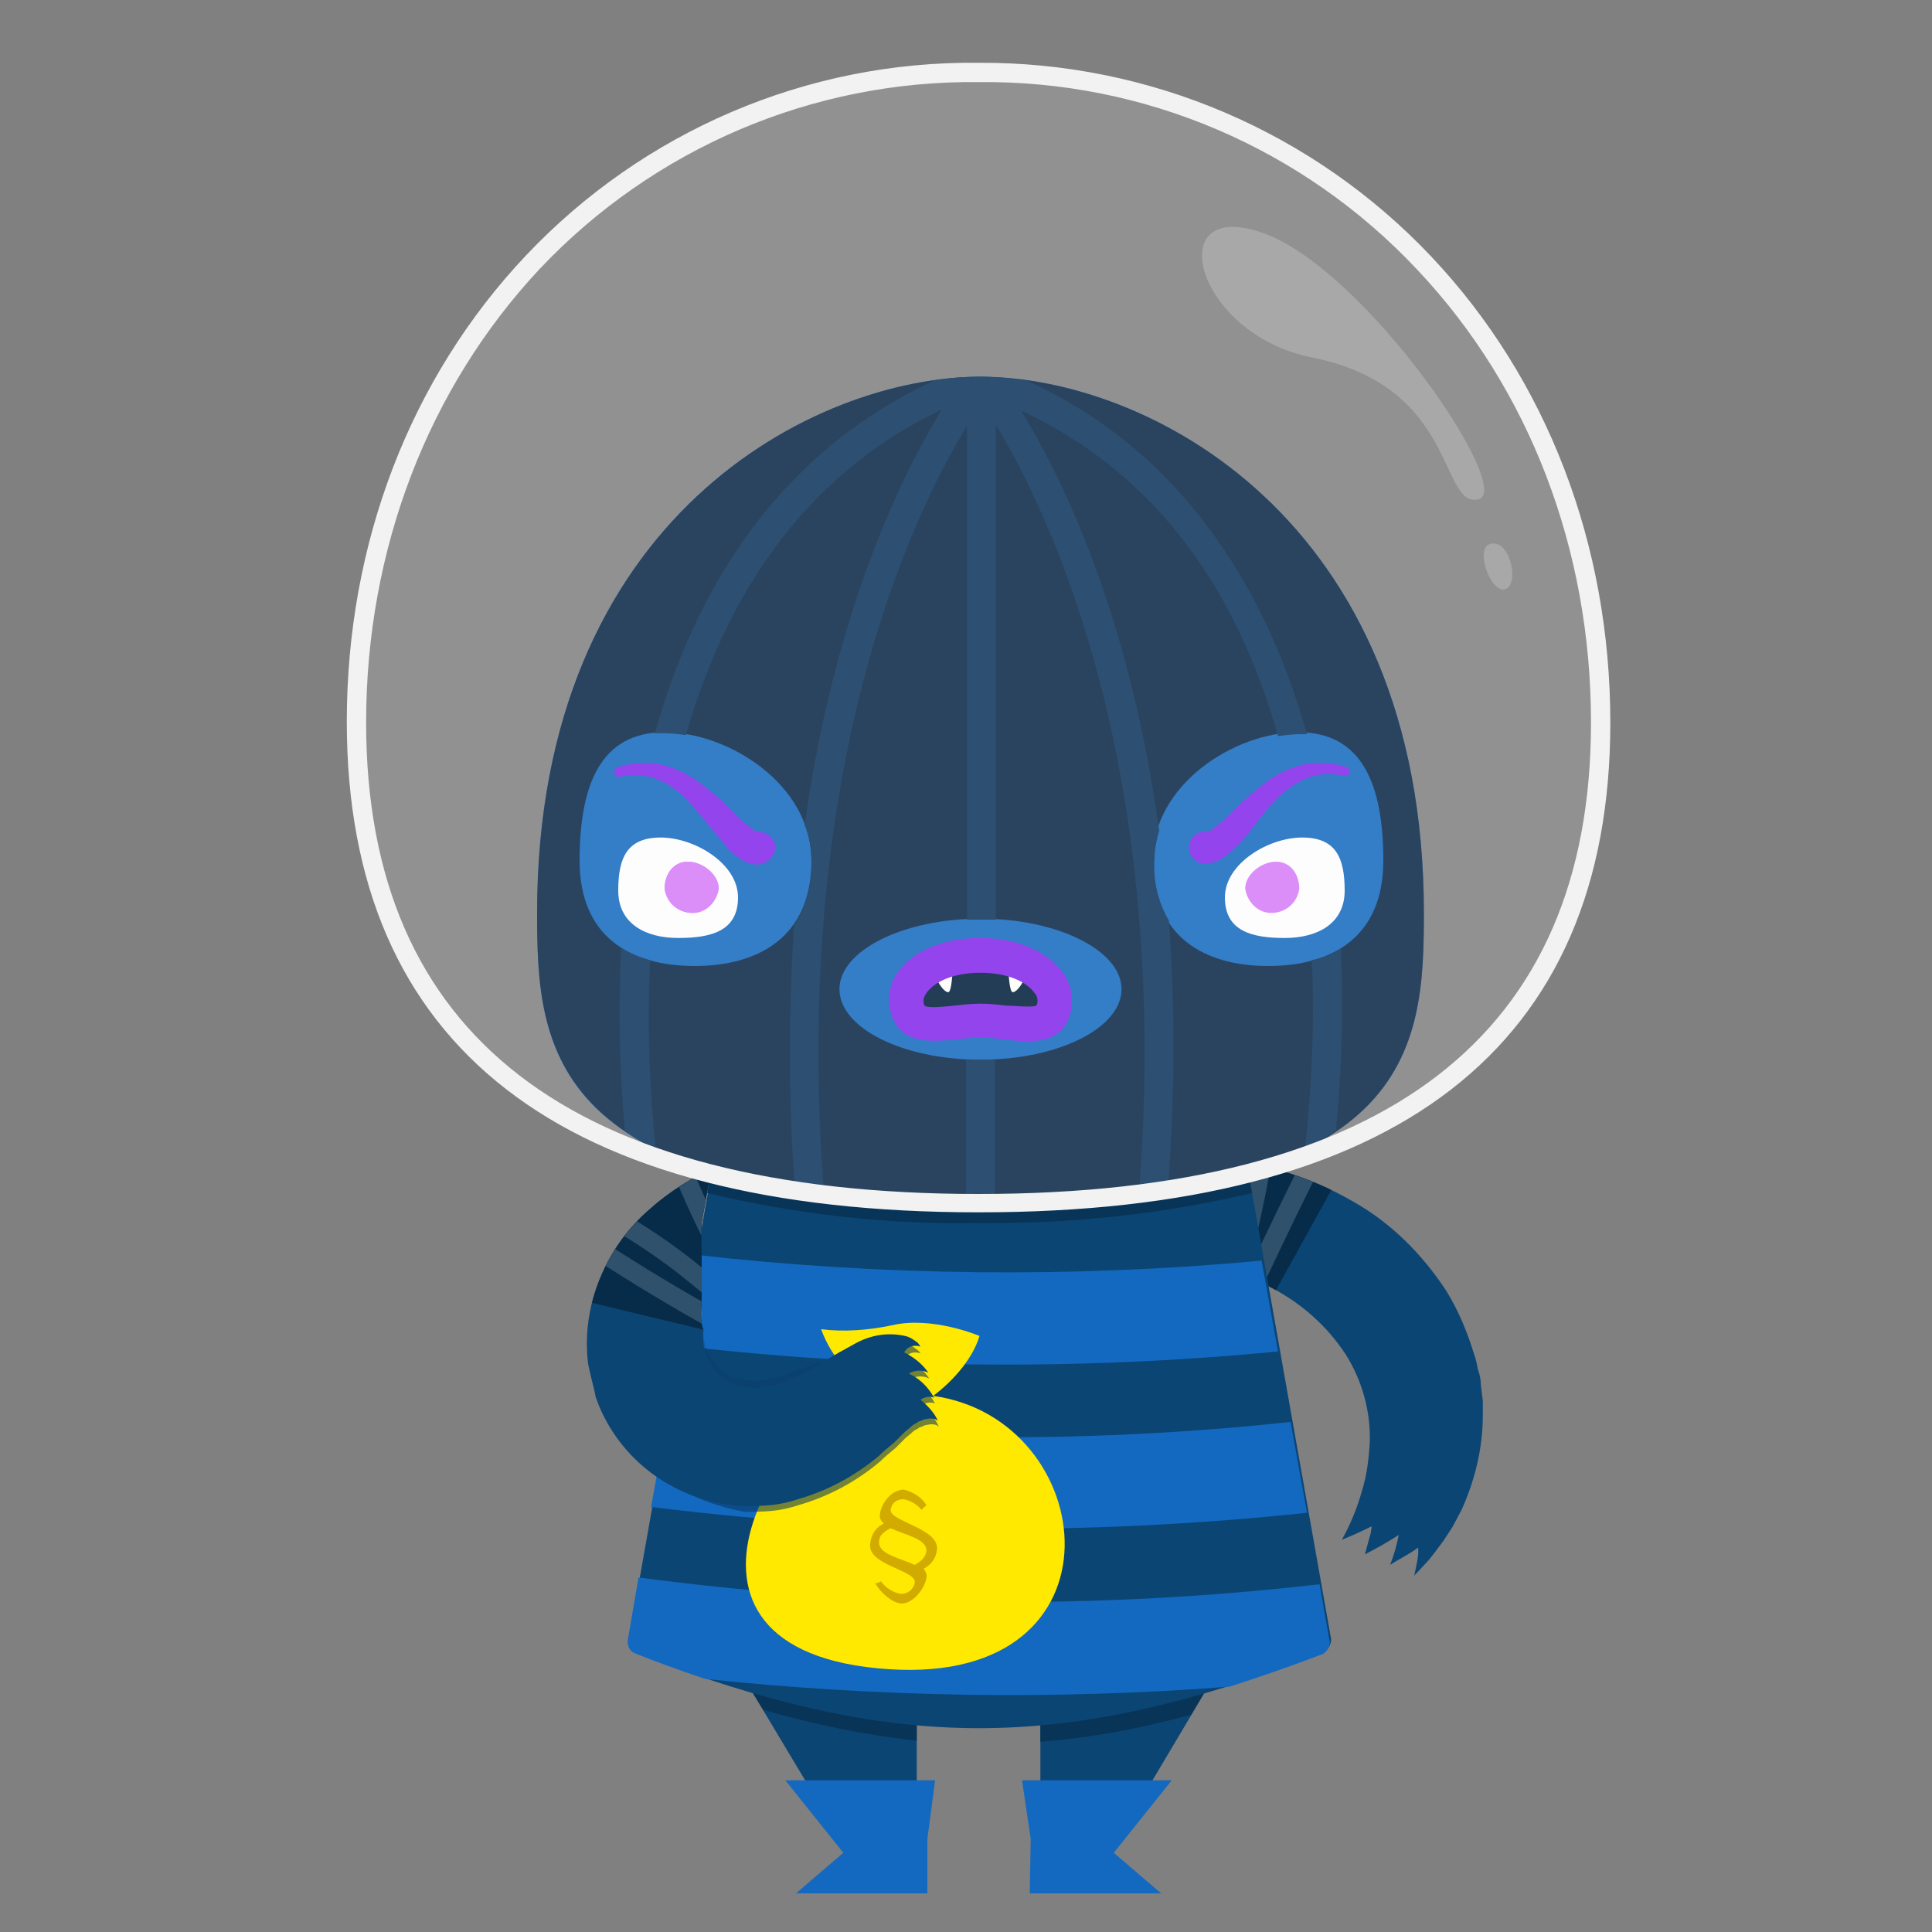 <?xml version="1.0" encoding="utf-8"?>
<!-- Generator: Adobe Illustrator 22.1.0, SVG Export Plug-In . SVG Version: 6.00 Build 0)  -->
<svg version="1.1" id="Layer_1" xmlns="http://www.w3.org/2000/svg" xmlns:xlink="http://www.w3.org/1999/xlink" x="0px" y="0px"
	 viewBox="0 0 200 200" style="enable-background:new 0 0 200 200;" xml:space="preserve">
<rect x="0" y="0" width="200" height="200" fill="#808080" stroke="none"/>
<style type="text/css">
	.st0{fill:#0B4574;}
	.st1{fill:#083457;}
	.st2{fill:#1369C0;}
	.st3{clip-path:url(#SVGID_2_);}
	.st4{fill:#072C4A;}
	.st5{fill:none;stroke:#2F516B;stroke-width:2;stroke-miterlimit:10;}
	.st6{fill:#FFE900;}
	.st7{clip-path:url(#SVGID_4_);}
	.st8{opacity:0.25;fill:#0A3560;enable-background:new    ;}
	.st9{opacity:0.57;fill:#0A3560;enable-background:new    ;}
	.st10{clip-path:url(#SVGID_6_);}
	.st11{fill:#D1AB00;}
	.st12{fill:#FFFFFF;}
	.st13{fill:#D87CF9;}
	.st14{fill:#072645;}
	.st15{fill:#001D3B;}
	.st16{fill:#8226EB;}
	.st17{fill:#09325C;}
	.st18{opacity:0.15;fill:#F2F2F2;enable-background:new    ;}
	.st19{fill:#F2F2F2;stroke:#F2F2F2;stroke-miterlimit:10;}
	.st20{opacity:0.24;fill:#F2F2F2;enable-background:new    ;}
</style>
<title>thief</title>
<g>
	<g>
		<polygon class="st0" points="107.7,172.7 107.7,194.9 113,194.9 126.2,172.7 		"/>
		<polygon class="st0" points="94.9,172.7 94.9,194.9 89.7,194.9 76.4,172.7 		"/>
		<path class="st1" d="M79,177c5.2,1.5,10.5,2.6,15.9,3.2v-7.5H76.4L79,177z"/>
		<path class="st1" d="M123.3,177.5l2.9-4.9h-18.5v7.7C113,179.9,118.2,178.9,123.3,177.5z"/>
		<polygon class="st2" points="96.8,184.3 81.3,184.3 87.3,191.8 82.4,196 96,196 96,190.4 		"/>
		<polygon class="st2" points="105.8,184.3 121.3,184.3 115.3,191.8 120.2,196 106.6,196 106.7,190.4 		"/>
		<path class="st0" d="M146.4,163.1c0,0,0.5-0.5,1.5-1.6c0.5-0.6,1-1.3,1.6-2.1c0.3-0.5,0.6-0.9,0.9-1.4c0.3-0.6,0.6-1.1,0.9-1.7
			c1.4-3.1,2.2-6.4,2.2-9.8v-1.5l-0.2-1.6c0-0.5-0.1-1.1-0.3-1.6c-0.1-0.5-0.2-1.1-0.4-1.6c-0.7-2.3-1.6-4.5-2.9-6.6
			c-2.5-3.8-5.7-7-9.6-9.2c-4.8-2.8-10.1-4.3-15.7-4.5c-0.7,0-1.3,0-1.7,0h-0.6l-0.9,10.4c1.9,0.1,3.7,0.5,5.5,1
			c1.8,0.5,3.4,1.2,5.1,2.1c3,1.6,5.6,3.9,7.5,6.8c1.7,2.7,2.6,5.9,2.5,9.1c-0.1,1.7-0.3,3.4-0.8,5c-0.5,1.8-1.2,3.5-2.1,5.1
			c1-0.4,2.1-0.9,3.1-1.4l-0.1,0.7l-0.2,0.7l-0.4,1.5c1.2-0.6,2.4-1.3,3.5-2c-0.2,1-0.5,2.1-0.9,3.1c0.9-0.6,2-1.1,2.9-1.8
			C146.9,161.1,146.6,162.1,146.4,163.1z"/>
		<g>
			<defs>
				<path id="SVGID_1_" d="M146.4,163.1c0,0,0.5-0.5,1.5-1.6c0.5-0.6,1-1.3,1.6-2.1c0.3-0.5,0.6-0.9,0.9-1.4
					c0.3-0.6,0.6-1.1,0.9-1.7c1.4-3.1,2.2-6.4,2.2-9.8v-1.5l-0.2-1.6c0-0.5-0.1-1.1-0.3-1.6c-0.1-0.5-0.2-1.1-0.4-1.6
					c-0.7-2.3-1.6-4.5-2.9-6.6c-2.5-3.8-5.7-7-9.6-9.2c-4.8-2.8-10.1-4.3-15.7-4.5c-0.7,0-1.3,0-1.7,0h-0.6l-0.9,10.4
					c1.9,0.1,3.7,0.5,5.5,1c1.8,0.5,3.4,1.2,5.1,2.1c3,1.6,5.6,3.9,7.5,6.8c1.7,2.7,2.6,5.9,2.5,9.1c-0.1,1.7-0.3,3.4-0.8,5
					c-0.5,1.8-1.2,3.5-2.1,5.1c1-0.4,2.1-0.9,3.1-1.4l-0.1,0.7l-0.2,0.7l-0.4,1.5c1.2-0.6,2.4-1.3,3.5-2c-0.2,1-0.5,2.1-0.9,3.1
					c0.9-0.6,2-1.1,2.9-1.8C146.9,161.1,146.6,162.1,146.4,163.1z"/>
			</defs>
			<clipPath id="SVGID_2_">
				<use xlink:href="#SVGID_1_"  style="overflow:visible;"/>
			</clipPath>
			<g class="st3">
				<path class="st4" d="M107.4,114.7c11.1-2.8,22.8-1.4,32.9,4l-9.5,17.2c-2.8-1.5-5.8-2.4-8.9-2.8c-3.3-0.3-6.6-0.1-9.8,0.6
					L107.4,114.7z"/>
				<path class="st5" d="M127.3,138.2c3.8-8.4,7.8-16.7,12.1-24.8c-1.4,0.4-2.9,0.9-4.3,1.5c-1.3,0.6-2.6,1.2-3.9,1.9
					c-0.9,5.9-2.2,11.8-3.8,17.6c-1.6-0.1-3.1,0-4.7,0.3c1.5-6.6,3.5-13,5.9-19.4c-2.8-0.6-5.6-1-8.5-1c0.2,6.2,0.2,12.5,0.1,18.7"
					/>
			</g>
		</g>
		<path class="st0" d="M137,171.1c-27,10.4-44.3,10.4-71.3,0c-0.5-0.2-0.8-0.8-0.6-1.4l9.6-54.2h53.5l9.6,54.2
			C137.8,170.2,137.5,170.8,137,171.1z"/>
		<path class="st1" d="M73.2,123.5c9.2,2.2,18.7,3.3,28.2,3.1c9.5,0.1,18.9-0.9,28.2-3.1l-1.4-8H74.6L73.2,123.5z"/>
		<path class="st2" d="M137.6,169.7l-1-5.7c-23.4,2.7-47.1,2.4-70.5-0.7l-1.1,6.4c-0.1,0.5,0.1,1.1,0.6,1.4c2.5,1,5,1.9,7.4,2.7
			c18,1.9,36.2,2.2,54.3,0.8c3.1-1,6.3-2.1,9.7-3.4C137.5,170.8,137.8,170.2,137.6,169.7z"/>
		<path class="st2" d="M72,129.9l-1.7,9.4c20.6,2.4,41.4,2.6,62,0.6l-1.7-9.4C111.2,132.3,91.5,132.1,72,129.9z"/>
		<path class="st2" d="M69.1,146.6l-1.7,9.4c22.5,2.8,45.3,3,67.9,0.6l-1.7-9.4C112.2,149.5,90.5,149.3,69.1,146.6z"/>
		<path class="st6" d="M85,137.6c1.1,3,3.3,5.4,6.1,6.9c-9.8,0.6-26.1,26.6,1,28.3c25,1.6,21.8-25.9,4.5-28.3c0,0,3.7-2.6,4.8-6.2
			c0,0-4.9-2.1-9.1-1.1C89.9,137.7,87.4,137.9,85,137.6z"/>
	</g>
</g>
<g>
	<defs>
		<path id="SVGID_3_" d="M74,119l-1.4,7.7c0,0,0.1,7.5,0,8.5c-1.2,11.1,21.1-1.5,21.1-1.5l12.3,8.6l-13,27.4c0,0-4-12.1-14.8-13
			s-15.2-4.9-16.7-12.9c-1.3-5-2-10.1-2.1-15.3l6.6-6.1l4.5-3.5H74z"/>
	</defs>
	<clipPath id="SVGID_4_">
		<use xlink:href="#SVGID_3_"  style="overflow:visible;"/>
	</clipPath>
	<g id="suit" class="st7">
		<path class="st8" d="M72.8,138.1c0.1,1.9,1.3,3.6,3,4.4c1.8,0.8,4.1,0.5,6.3-0.5c0.6-0.2,4.6-1.6,5-1.9l3.3,5l-13.6,7.5l-8.1-7.6
			L72.8,138.1z"/>
		<path class="st9" d="M95.3,140.1c-0.1-0.1-0.2-0.3-0.4-0.4c-0.4-0.3-0.8-0.6-1.3-0.7c-1.8-0.4-3.6-0.1-5.2,0.8
			c-1.1,0.5-2.2,1.2-3.2,1.9l-1.5,0.9c-0.5,0.2-1,0.6-1.6,0.8c-2.2,1-4.5,1.3-6.3,0.5s-6.1-3.5-6.2-5.3c-0.1-1.8,0.5-3.5,1.7-4.9
			c0.9-1.1,1.8-2.1,2.9-2.9l1.3-0.9l-1-8.6c-2.7,1.2-5.2,2.8-7.4,4.8c-2.7,2.4-4.6,5.5-5.6,9c-1.1,3.7-0.7,7.6,0.9,11
			c1.5,2.9,3.7,5.4,6.5,7.2c2.5,1.6,5.3,2.7,8.2,3.2c1,0,1.9,0,2.9-0.1c0.9-0.1,1.8-0.3,2.7-0.6c3.1-0.9,5.9-2.4,8.4-4.5
			c0.5-0.5,1-0.9,1.6-1.4l1-1c0.2-0.2,0.5-0.4,0.7-0.6c0.2-0.2,0.4-0.3,0.6-0.4c0.1-0.1,0.3-0.2,0.4-0.2c0.2-0.1,0.4-0.2,0.6-0.2
			c0.4-0.1,0.9-0.1,1.2,0.2c-0.4-0.9-1.1-1.6-1.8-2.2c0.4-0.3,1-0.4,1.4-0.2c-0.6-1.1-1.5-2-2.6-2.5c0.6-0.4,1.4-0.4,2-0.1
			c-0.6-0.9-1.5-1.6-2.5-2.1C94,140,94.7,139.9,95.3,140.1z"/>
		<path class="st0" d="M95.3,139.4c-0.1-0.1-0.2-0.3-0.3-0.4c-0.4-0.3-0.8-0.6-1.3-0.7c-1.8-0.4-3.6-0.1-5.2,0.8
			c-1.1,0.6-2.2,1.2-3.3,1.9l-1.5,0.9c-0.5,0.2-1,0.6-1.6,0.8c-2.2,1-4.5,1.3-6.3,0.5c-1.7-0.8-2.9-2.5-3-4.4
			c-0.1-1.8,0.5-3.5,1.6-4.8c0.9-1.1,1.8-2.1,2.9-2.9l1.3-0.9l-4.2-9.5c-2.7,1.1-5.2,2.7-7.4,4.7c-2.7,2.4-4.6,5.5-5.6,9
			c-1.1,3.9-0.8,8.1,0.9,11.8c2.7,5.7,8.3,9.4,14.7,9.7c1,0,1.9,0,2.9-0.1c0.9-0.1,1.8-0.3,2.7-0.6c3.1-0.9,5.9-2.4,8.4-4.5
			c0.5-0.5,1-0.9,1.6-1.4l1-1c0.2-0.2,0.5-0.4,0.7-0.6c0.2-0.2,0.4-0.3,0.6-0.4c0.1-0.1,0.3-0.2,0.4-0.2c0.2-0.1,0.4-0.2,0.6-0.2
			c0.4-0.1,0.9-0.1,1.2,0.2c-0.4-0.9-1.1-1.6-1.8-2.2c0.4-0.3,1-0.4,1.4-0.2c-0.6-1.1-1.5-2-2.6-2.5c0.6-0.4,1.4-0.4,2-0.1
			c-0.6-0.9-1.5-1.6-2.5-2.1C94,139.3,94.7,139.2,95.3,139.4z"/>
		<g>
			<defs>
				<path id="SVGID_5_" d="M95.3,139.4c-0.1-0.1-0.2-0.3-0.3-0.4c-0.4-0.3-0.8-0.6-1.3-0.7c-1.8-0.4-3.6-0.1-5.2,0.8
					c-1.1,0.6-2.2,1.2-3.3,1.9l-1.5,0.9c-0.5,0.2-1,0.6-1.6,0.8c-2.2,1-4.5,1.3-6.3,0.5c-1.7-0.8-2.9-2.5-3-4.4
					c-0.1-1.8,0.5-3.5,1.6-4.8c0.9-1.1,1.8-2.1,2.9-2.9l1.3-0.9l-4.2-9.5c-2.7,1.1-5.2,2.7-7.4,4.7c-2.7,2.4-4.6,5.5-5.6,9
					c-1.1,3.9-0.8,8.1,0.9,11.8c2.7,5.7,8.3,9.4,14.7,9.7c1,0,1.9,0,2.9-0.1c0.9-0.1,1.8-0.3,2.7-0.6c3.1-0.9,5.9-2.4,8.4-4.5
					c0.5-0.5,1-0.9,1.6-1.4l1-1c0.2-0.2,0.5-0.4,0.7-0.6c0.2-0.2,0.4-0.3,0.6-0.4c0.1-0.1,0.3-0.2,0.4-0.2c0.2-0.1,0.4-0.2,0.6-0.2
					c0.4-0.1,0.9-0.1,1.2,0.2c-0.4-0.9-1.1-1.6-1.8-2.2c0.4-0.3,1-0.4,1.4-0.2c-0.6-1.1-1.5-2-2.6-2.5c0.6-0.4,1.4-0.4,2-0.1
					c-0.6-0.9-1.5-1.6-2.5-2.1C94,139.3,94.7,139.2,95.3,139.4z"/>
			</defs>
			<clipPath id="SVGID_6_">
				<use xlink:href="#SVGID_5_"  style="overflow:visible;"/>
			</clipPath>
			<g class="st10">
				<path class="st4" d="M88.9,134.1c-2.8,0.2-5.6,1-8.2,2.1c-0.9,0.4-1.7,0.9-2.4,1.6c-0.3,0.3-0.5,0.6-0.7,1l-19.1-4.6
					c1-3.9,3-7.4,5.8-10.2c2.3-2.2,4.9-4.1,7.7-5.4c4.6-2.1,9.5-3.5,14.6-4L88.9,134.1z"/>
				<path class="st5" d="M57.8,126.6c3.8,2.6,7.7,5.1,11.6,7.4c2,1.2,4,2.3,6,3.4l3.1,1.6l0.7,0.4l0,0l0,0l0.6,0.4l0.1,0.1l0,0h-0.1
					l-0.3-0.2c-0.2-0.2-0.4-0.4-0.6-0.6c-0.7-0.7-1.3-1.6-1.7-2.6c-2.2-2.1-4.5-4-6.8-5.8c-2.4-1.8-4.9-3.5-7.6-4.9
					c1.8-2.8,4.1-5.3,6.8-7.4c2.3,6.3,5.4,12.4,9,18.1c1-0.7,2.2-1.3,3.4-1.7c-2.3-5.8-4.7-11.6-7.2-17.3"/>
			</g>
		</g>
		<path class="st11" d="M92.2,156.3c0.1-0.7,0.6-1.1,1.3-1.1c0.7,0.1,1.4,0.5,1.9,1.1c0.2-0.2,0.3-0.3,0.5-0.5
			c-0.5-0.8-1.4-1.4-2.4-1.6c-1.4,0.1-2.3,1.6-2.4,2.5c-0.1,0.4,0.1,0.8,0.4,1c-0.8,0.4-1.3,1.1-1.4,2c-0.5,2.3,4.7,2.8,4.6,4.1
			c-0.1,0.7-0.7,1.2-1.4,1.2c-0.8-0.1-1.6-0.6-2.1-1.3c-0.2,0.1-0.4,0.2-0.6,0.2c0.6,1,1.7,2,2.7,2.1c1.3,0,2.4-1.6,2.6-2.6
			c0.1-0.4-0.1-0.8-0.3-1c0.8-0.4,1.3-1.1,1.4-2C97.2,158.2,92.1,157.5,92.2,156.3z M94.7,162c-1.5-0.7-3.8-1.1-3.7-2.4
			c0-0.6,0.4-1,1.2-1.4c1.5,0.7,3.8,1.1,3.7,2.4C95.8,161.2,95.4,161.6,94.7,162z"/>
	</g>
</g>
<g id="head">
	<path class="st2" d="M101.5,124.4c-44.9,0-45.9-15.8-45.9-29.9c0-41,28.8-55.5,45.9-55.5s45.9,14.5,45.9,55.5
		C147.4,108.6,146.4,124.4,101.5,124.4z"/>
	<path class="st12" d="M139.2,92.2c0,3.4-2.8,4.9-6.2,4.9s-6.2-0.7-6.2-4.2s4.5-6.2,8-6.2S139.2,88.8,139.2,92.2z"/>
	<path class="st12" d="M64,92.2c0,3.4,2.8,4.9,6.2,4.9s6.2-0.7,6.2-4.2s-4.5-6.2-8-6.2S64,88.8,64,92.2z"/>
	<path class="st13" d="M134.5,92c-0.2,1.5-1.5,2.6-3.1,2.5c-1.3-0.1-2.3-1.2-2.5-2.5c0-1.5,1.7-2.8,3.2-2.8S134.5,90.5,134.5,92z"/>
	<path class="st13" d="M68.8,92c0.2,1.5,1.5,2.6,3.1,2.5c1.3-0.1,2.3-1.2,2.5-2.5c0-1.5-1.7-2.8-3.2-2.8S68.8,90.5,68.8,92z"/>
	<path class="st13" d="M68.8,92c0.2,1.5,1.5,2.6,3.1,2.5c1.3-0.1,2.3-1.2,2.5-2.5c0-1.5-1.7-2.8-3.2-2.8S68.8,90.5,68.8,92z"/>
	<path class="st14" d="M101.5,39c-17.1,0-45.9,14.5-45.9,55.5c0,14,1,29.9,45.9,29.9s45.9-15.8,45.9-29.9
		C147.4,53.5,118.6,39,101.5,39z M71.9,100C65.3,100,60,97,60,89.1s2.2-13.3,8.8-13.3s15.2,5.4,15.2,13.3S78.5,100,71.9,100z
		 M101.5,109.7c-8.1,0-14.6-3.3-14.6-7.3s6.6-7.3,14.6-7.3s14.6,3.3,14.6,7.3S109.6,109.7,101.5,109.7z M131.3,100
		c-6.6,0-12-3-12-10.9s8.5-13.3,15.1-13.3c6.6,0,8.8,5.4,8.8,13.3S137.9,100,131.3,100z"/>
	<path class="st15" d="M101.5,105.7c-5.2-0.1-7.1,0-6.9-1.8s3.9-4.5,6.4-4.3s9.7,3.3,8,5.2S101.5,105.7,101.5,105.7z"/>
	<path class="st12" d="M106,101.4c-0.3,0.7-0.9,1.4-1.2,1.3s-0.4-2-0.4-2L106,101.4z"/>
	<path class="st12" d="M97,101.4c0.3,0.7,0.9,1.4,1.2,1.3s0.4-2,0.4-2L97,101.4z"/>
	<path class="st16" d="M101.5,97.1c3.8,0,7,1.4,8.6,3.7c1,1.4,1.1,3.2,0.5,4.7c-1.1,2.7-4.2,2.4-6.7,2.1c-0.8-0.1-1.6-0.2-2.4-0.2
		s-1.6,0.1-2.4,0.2c-2.5,0.2-5.5,0.6-6.7-2.2c-0.6-1.5-0.5-3.3,0.5-4.7C94.5,98.4,97.7,97.1,101.5,97.1z M106.3,104.2
		c0.3,0,0.7,0,1-0.1c0.2-0.5,0.1-1-0.2-1.3c-0.7-1-2.5-2.1-5.6-2.1s-4.9,1.1-5.6,2.1c-0.3,0.4-0.4,0.9-0.2,1.3
		c0.4,0.3,2.1,0.1,3.1,0c0.9-0.1,1.8-0.2,2.7-0.2c0.9,0,1.8,0.1,2.7,0.2C104.8,104.1,105.7,104.2,106.3,104.2z"/>
	<path class="st16" d="M78.5,89.5c-0.7,0-1.3-0.2-1.9-0.6c-0.4-0.3-0.8-0.6-1.1-0.9c-0.5-0.6-1-1.2-1.5-1.8
		c-0.9-1.1-1.8-2.2-2.7-3.2c-0.9-1-2-1.8-3.2-2.3c-1.2-0.5-2.6-0.6-3.9-0.3l0,0c-0.3,0.1-0.6-0.1-0.6-0.4s0.1-0.6,0.4-0.6
		c1.5-0.5,3.1-0.6,4.7-0.2c1.5,0.4,3,1.2,4.2,2.2c1.2,0.9,2.3,1.9,3.3,3c0.5,0.5,1,0.9,1.5,1.3c0.5,0.4,1,0.5,0.8,0.4
		c0.9,0,1.7,0.7,1.8,1.6C80.2,88.6,79.5,89.4,78.5,89.5L78.5,89.5L78.5,89.5z"/>
	<path class="st16" d="M124.9,86.1c-0.2,0.1,0.3,0,0.8-0.4c0.5-0.4,1-0.8,1.5-1.3c1-1.1,2.2-2.1,3.3-3c1.2-1,2.6-1.8,4.2-2.2
		c1.5-0.4,3.2-0.3,4.7,0.2c0.3,0.1,0.4,0.4,0.3,0.6c0,0,0,0,0,0c-0.1,0.2-0.3,0.4-0.6,0.3l0,0c-1.3-0.3-2.7-0.2-3.9,0.3
		c-1.2,0.5-2.3,1.3-3.2,2.3c-1,1-1.8,2.1-2.7,3.3c-0.5,0.6-1,1.2-1.6,1.7c-0.3,0.3-0.7,0.6-1.1,0.9c-0.6,0.4-1.2,0.6-1.9,0.6
		c-0.9,0-1.7-0.8-1.6-1.8S124,86,124.9,86.1L124.9,86.1L124.9,86.1z"/>
	<path class="st17" d="M101.5,109.7c-0.5,0-1,0-1.5,0v14.7h3v-14.7C102.5,109.7,102,109.7,101.5,109.7z"/>
	<path class="st17" d="M67.3,99.4c-1.1-0.3-2.1-0.7-3-1.3c-0.3,6.3-0.2,12.7,0.4,19c1,0.7,2.1,1.4,3.2,1.9
		C67.2,112.5,67,105.9,67.3,99.4z"/>
	<path class="st17" d="M138.8,98.2c-0.9,0.5-1.9,1-3,1.2c0.3,6.5,0,13-0.7,19.5c1.1-0.5,2.2-1.2,3.2-1.9
		C138.9,110.8,139.1,104.5,138.8,98.2z"/>
	<path class="st17" d="M106.3,39.4c-1.6-0.2-3.2-0.4-4.8-0.4c-1.6,0-3.2,0.1-4.8,0.4c-14.1,6.5-24,18.9-28.9,36.5c0.3,0,0.6,0,1,0
		c0.7,0,1.5,0.1,2.2,0.2c3.9-13.6,11.7-26.7,26.5-33.7c-4,6.5-11.1,20.7-14.2,43c0.5,1.2,0.7,2.5,0.7,3.8c0.1,2.3-0.5,4.6-1.8,6.6
		c-0.6,9.1-0.6,18.3,0.1,27.4c1,0.2,2,0.3,3,0.4c-3.4-44,9.1-70.2,14.8-79.5v51.1c0.5,0,1,0,1.5,0s1,0,1.5,0V44
		c5.7,9.4,18.2,35.6,14.8,79.6c1-0.1,2.1-0.3,3-0.4c0.7-9.3,0.8-18.6,0.1-27.9c-1.1-1.9-1.6-4-1.5-6.1c0-1.1,0.2-2.2,0.5-3.2
		c-3.1-22.7-10.3-37-14.3-43.5c13.1,6.1,22,17.4,26.6,33.7c0.8-0.1,1.5-0.2,2.3-0.2c0.2,0,0.5,0,0.7,0
		C130.3,58.3,120.4,45.8,106.3,39.4z"/>
</g>
<g id="helmet">
	<path class="st18" d="M165.7,74.8c0,37.2-27.2,49.8-64.4,49.8S37,111.9,37,74.8S64.1,7.4,101.3,7.4S165.7,37.6,165.7,74.8z"/>
	<path class="st19" d="M101.3,125c-43,0-64.9-16.9-64.9-50.3c0-18.3,6.5-35.3,18.4-47.9C66.9,14,83.7,6.8,101.3,7
		c17.6-0.1,34.4,7.1,46.5,19.9c11.9,12.6,18.4,29.6,18.4,47.9C166.2,108.1,144.4,125,101.3,125z M101.3,8
		C84,7.8,67.4,14.9,55.5,27.5C43.9,39.9,37.4,56.7,37.4,74.8c0,32.7,21.5,49.3,63.9,49.3s63.9-16.6,63.9-49.3
		c0-18-6.4-34.8-18.1-47.2C135.2,14.9,118.6,7.8,101.3,8z"/>
	<path class="st20" d="M130.7,24.1c10.6,3.7,26.3,26.8,22.3,27.6S150.9,40,135.8,37C123.7,34.6,120.1,20.4,130.7,24.1z"/>
	<path class="st20" d="M154.3,56.3c2.1-0.5,3,4.3,1.5,4.7S152.6,56.7,154.3,56.3z"/>
</g>
</svg>
